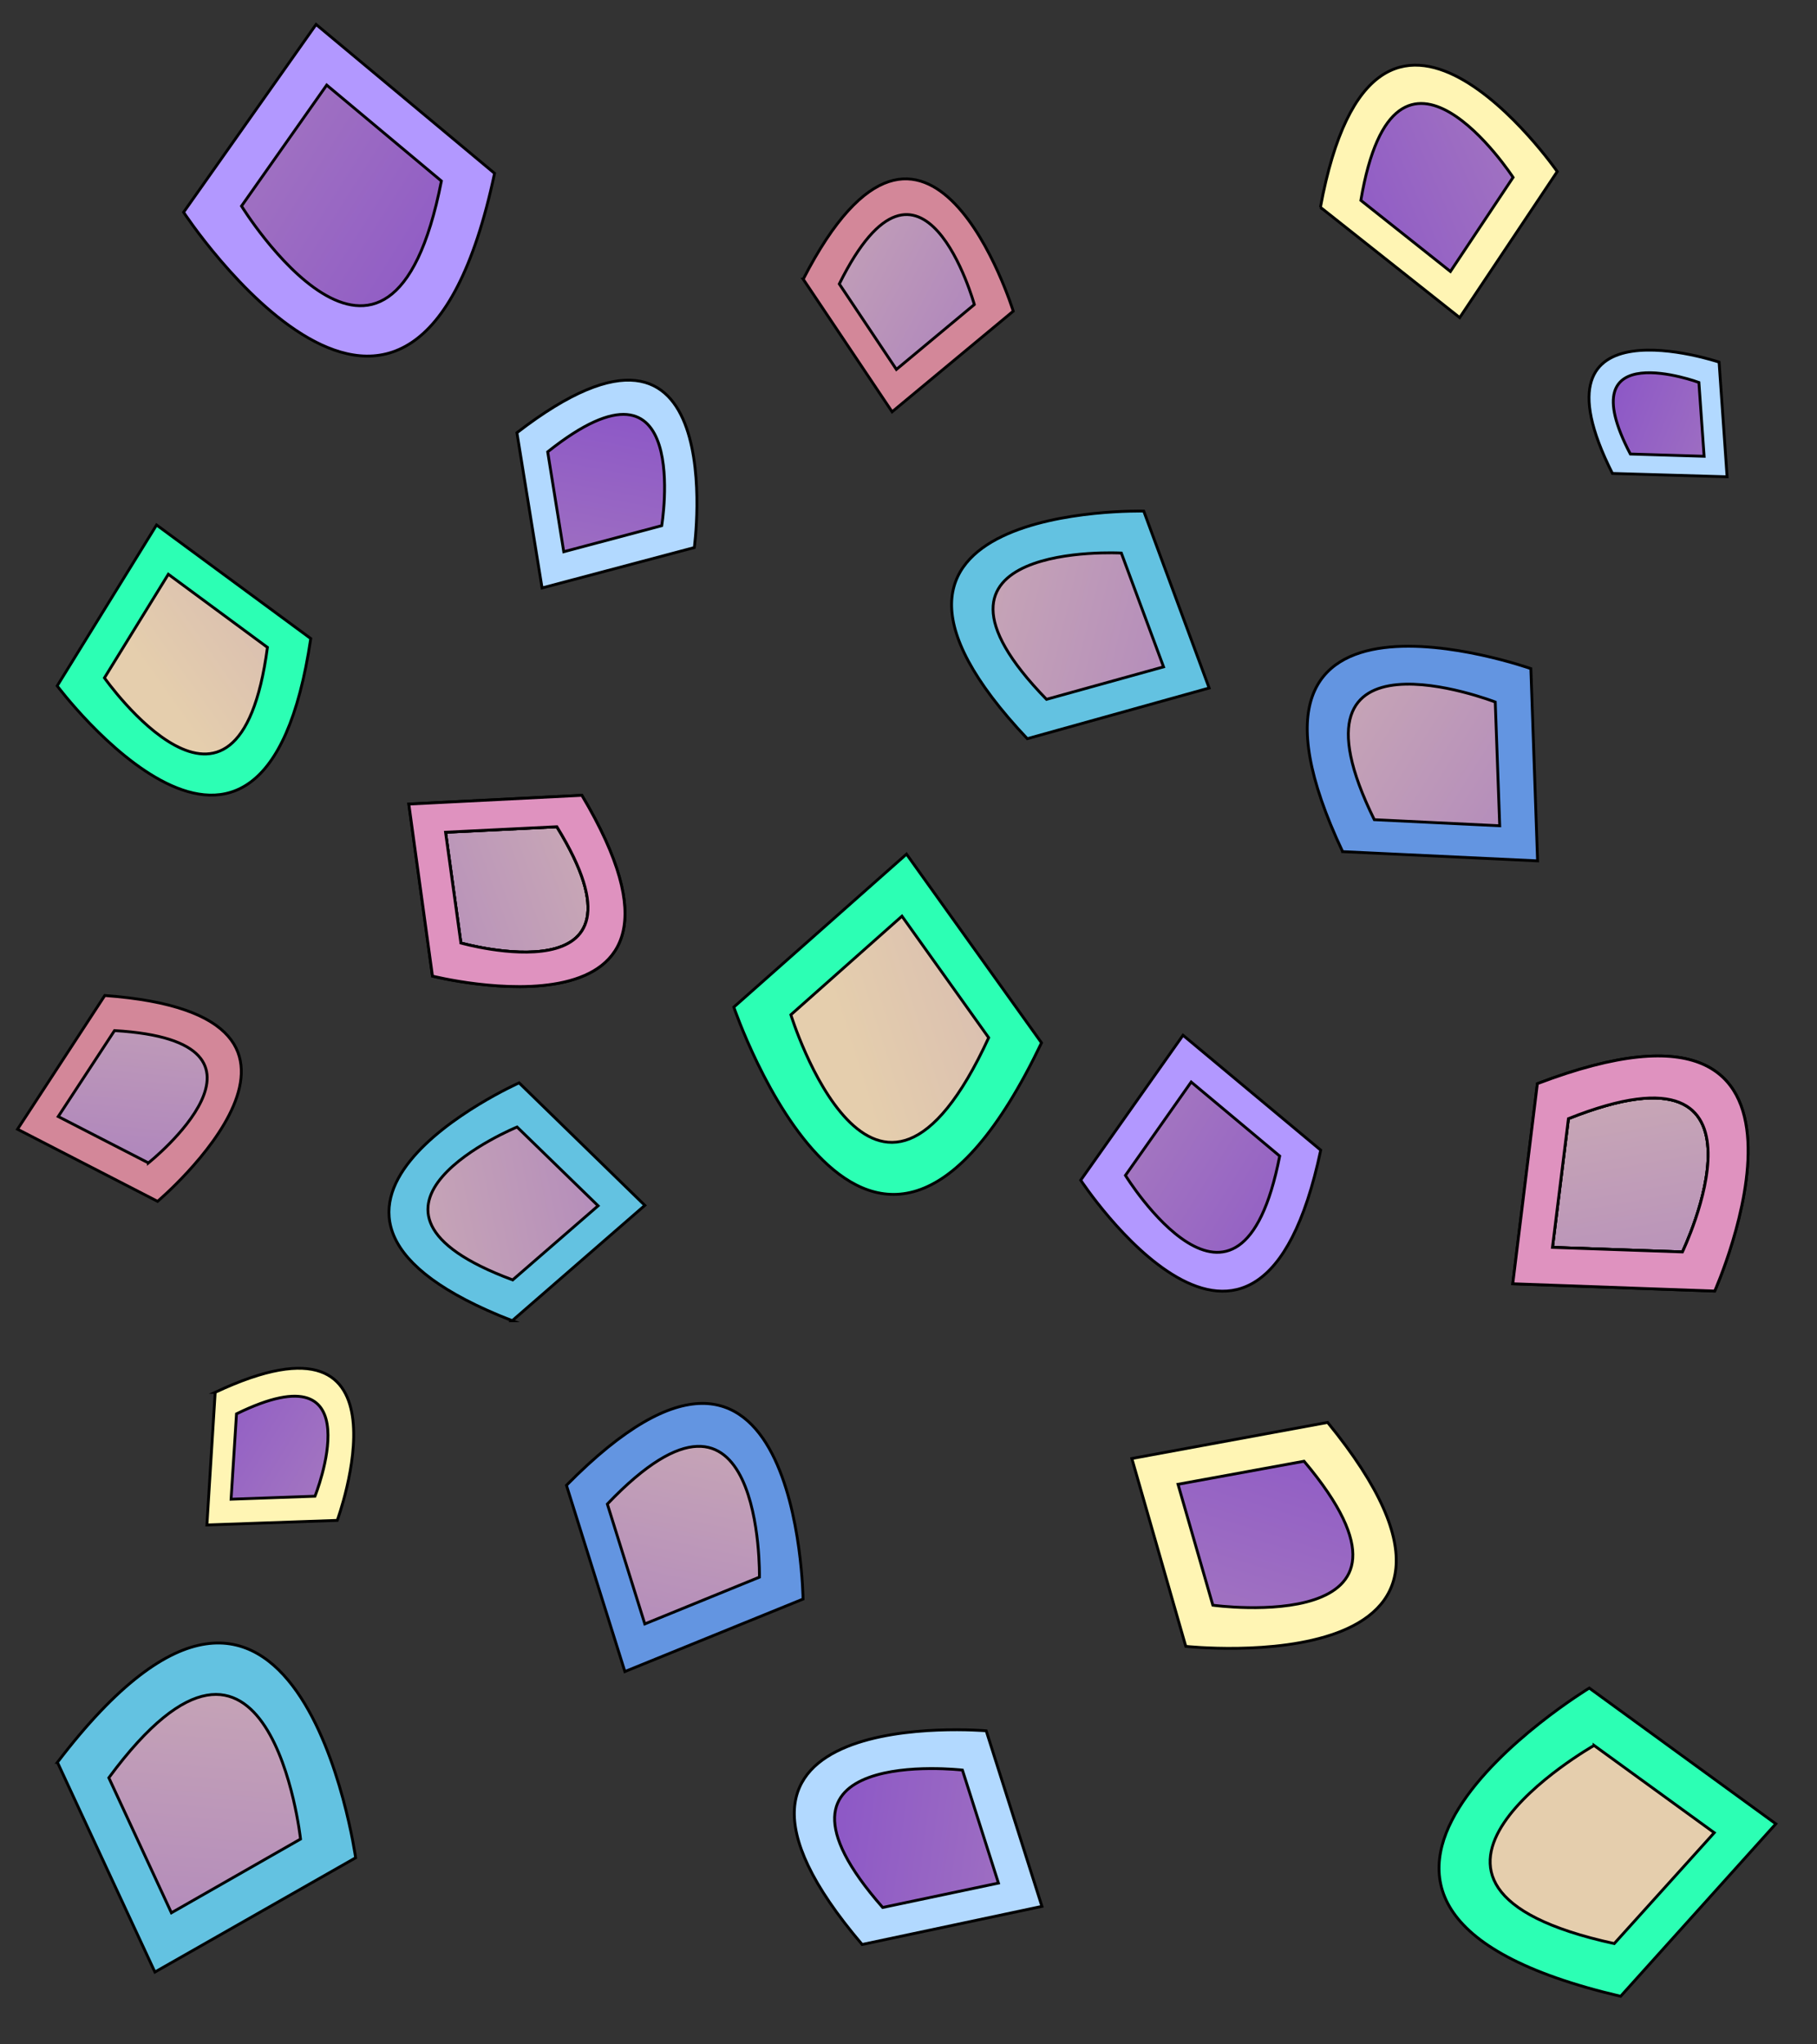 <svg height="2160" viewBox="0 0 1920 2160" width="1920" xmlns="http://www.w3.org/2000/svg" xmlns:xlink="http://www.w3.org/1999/xlink"><rect x="0" y="0" width="1920" height="2160" fill="#333333" stroke="none"/><linearGradient id="a" gradientTransform="matrix(.884 -.467 .467 .884 -453.71 927.75)" gradientUnits="userSpaceOnUse" x1="1425.16" x2="2257.86" y1="163.38" y2="1605.67"><stop offset=".16" stop-color="#e5cead"/><stop offset="1" stop-color="#7031cf"/></linearGradient><linearGradient id="b" gradientTransform="matrix(.82 .57 -.57 .82 794.26 -727.42)" x1="570.51" x2="1561.76" xlink:href="#a" y1="1731.21" y2="3448.12"/><linearGradient id="c" gradientTransform="matrix(.94 .341 -.341 .94 659.14 -414.56)" x1="1195.83" x2="2064.35" xlink:href="#a" y1="564.9" y2="2069.23"/><linearGradient id="d" gradientTransform="matrix(-.611 .792 -.792 -.611 4315.24 722.82)" x1="2425.44" x2="3218.96" xlink:href="#a" y1="893.51" y2="2267.92"/><linearGradient id="e" gradientTransform="matrix(-.09 -1 1 -.09 -343.14 1844.83)" x1="936.71" x2="1761.22" xlink:href="#a" y1="375.27" y2="1803.35"/><linearGradient id="f" gradientTransform="matrix(.853 -.522 .522 .853 -1081.99 -445.47)" x1="1018.42" x2="1699.32" xlink:href="#a" y1="1142.68" y2="2322.04"/><linearGradient id="g" gradientTransform="matrix(-.681 -.732 .732 -.681 1300.19 4292.84)" x1="1335.65" x2="2182.53" xlink:href="#a" y1="806.88" y2="2273.72"/><linearGradient id="h" gradientTransform="matrix(-.09 -1 1 -.09 -343.14 1844.83)" x1="938.98" x2="1763.49" xlink:href="#a" y1="373.95" y2="1802.03"/><linearGradient id="i" x1="1506.21" x2="2497.93" xlink:href="#a" y1="1634.6" y2="3352.31"/><linearGradient id="j" x1="1509.08" x2="2500.79" xlink:href="#a" y1="1632.96" y2="3350.65"/><linearGradient id="k" gradientTransform="matrix(.215 -.977 .977 .215 -318.49 1764.47)" x1="746.21" x2="1737.93" xlink:href="#a" y1="768.6" y2="2486.31"/><linearGradient id="l" gradientTransform="matrix(.215 -.977 .977 .215 -318.49 1764.47)" x1="749.08" x2="1740.79" xlink:href="#a" y1="766.96" y2="2484.65"/><linearGradient id="m" gradientTransform="matrix(.853 -.522 .522 .853 -1081.99 -445.47)" x1="1015.85" x2="1696.58" xlink:href="#a" y1="1144.38" y2="2323.43"/><linearGradient id="n" gradientTransform="matrix(.81 .58 -.58 .81 2627.98 -1143.21)" x1="-1017.25" x2="-336.35" xlink:href="#a" y1="2751.24" y2="3930.59"/><linearGradient id="o" gradientTransform="matrix(.391 .92 -.92 .391 2641.39 26.81)" x1="-268.78" x2="420.1" xlink:href="#a" y1="2161.75" y2="3354.94"/><linearGradient id="p" x1="1426.65" x2="2259.39" xlink:href="#a" y1="162.46" y2="1604.82"/><linearGradient id="q" gradientTransform="matrix(.743 .669 -.669 .743 213.35 -536.77)" x1="1452.32" x2="2285.03" xlink:href="#a" y1="620.21" y2="2062.5"/><linearGradient id="r" gradientTransform="matrix(.344 .939 -.939 .344 1240.57 -430.11)" x1="1394.38" x2="2200.91" xlink:href="#a" y1="568.35" y2="1965.31"/><linearGradient id="s" gradientTransform="matrix(.692 -.722 .722 .692 -289.02 782.5)" x1="716.84" x2="1526.13" xlink:href="#a" y1="321.79" y2="1723.5"/><linearGradient id="t" gradientTransform="matrix(.32 -.95 .95 .32 -1117.87 1476.34)" x1="379.66" x2="1132.93" xlink:href="#a" y1="926.71" y2="2231.41"/><linearGradient id="u" gradientTransform="matrix(.94 .341 -.341 .94 659.14 -414.56)" x1="1193.78" x2="2062.53" xlink:href="#a" y1="565.94" y2="2070.66"/><linearGradient id="v" gradientTransform="matrix(-.174 .985 -.985 -.174 2085.31 448.5)" x1="432.81" x2="1179.19" xlink:href="#a" y1="887.86" y2="2180.62"/><linearGradient id="w" gradientTransform="matrix(.172 .985 -.985 .172 1563.63 -129.58)" x1="523.64" x2="1342.98" xlink:href="#a" y1="594.69" y2="2013.82"/><linearGradient id="x" gradientTransform="matrix(-.681 -.732 .732 -.681 1300.19 4292.84)" x1="1339.01" x2="2185.9" xlink:href="#a" y1="804.93" y2="2271.78"/><linearGradient id="y" gradientTransform="matrix(-.88 .48 -.48 -.88 3569.56 1202.8)" x1="2629.67" x2="3194.86" xlink:href="#a" y1="601.51" y2="1580.46"/><linearGradient id="z" gradientTransform="matrix(.242 -.97 .97 .242 -910.3 1425.9)" x1="-215.46" x2="349.57" xlink:href="#a" y1="501.72" y2="1480.39"/><linearGradient id="A" gradientTransform="matrix(-.11 .99 -.99 -.11 1472.26 -2479.16)" x1="2112.83" x2="2878.79" xlink:href="#a" y1="-1278.12" y2="48.57"/><linearGradient id="B" gradientTransform="matrix(-.11 .99 -.99 -.11 1472.26 -2479.16)" x1="2115.81" x2="2881.78" xlink:href="#a" y1="-1279.85" y2="46.84"/><linearGradient id="C" gradientTransform="matrix(-.611 .792 -.792 -.611 4315.24 722.82)" x1="2424.24" x2="3217.69" xlink:href="#a" y1="894.26" y2="2268.56"/><linearGradient id="D" gradientTransform="matrix(-.76 -.65 .65 -.76 241.79 4392.37)" x1="1713.77" x2="2392.31" xlink:href="#a" y1="2348.22" y2="3523.49"/><linearGradient id="E" gradientTransform="matrix(-.048 .999 -.999 -.048 1172.04 117.04)" x1="-33.48" x2="588.82" xlink:href="#a" y1="-276.57" y2="801.28"/><linearGradient id="F" gradientTransform="matrix(-.78 .626 -.626 -.78 4348.3 1316.42)" x1="1110.96" x2="1606.02" xlink:href="#a" y1="1674.17" y2="2531.64"/><linearGradient id="G" gradientTransform="matrix(.972 .236 -.236 .972 325.07 -403.29)" x1="1258.52" x2="1712.55" xlink:href="#a" y1="-92.84" y2="693.56"/><linearGradient id="H" x1="-365.74" x2="626.9" xlink:href="#a" y1="-1053.98" y2="665.32"/><linearGradient id="I" x1="-367.33" x2="625.38" xlink:href="#a" y1="-1053.12" y2="666.29"/><linearGradient id="J" x1="710.02" x2="1476.09" xlink:href="#a" y1="260.46" y2="1587.34"/><linearGradient id="K" x1="708.79" x2="1474.92" xlink:href="#a" y1="261.12" y2="1588.09"/><g stroke="#000" stroke-miterlimit="10"><path d="m1452.2 866.05 132.54 6.44-4.74-130.76s-233.43-90.37-127.8 124.32z" fill="url(#a)"/><path d="m115.18 1878.45 66.12 142.65 136.45-77.89s-32.38-295.39-202.57-64.76z" fill="url(#b)"/><path d="m1777.8 1322.76s112.53-233.74-120.47-140.84l-16.87 136z" fill="url(#c)" stroke-width="3"/><path d="m932.73 2015.37 122.32-25.77-38.05-119.39s-235.87-27.45-84.27 145.16z" fill="url(#d)"/><path d="m110.37 716.22s141.32 200.78 172.22-32.22l-104.73-77.3z" fill="url(#e)"/><path d="m886.88 300 60.33 90.24 82.34-68.54s-55.11-198.47-142.67-21.7z" fill="url(#f)"/><path d="m1378 1543.89-133.16 24.35 36.76 127.76s253.98 35 96.4-152.11z" fill="url(#g)"/><path d="m165.44 554.67-105 170s217.38 290.37 267.93-50zm-55.07 161.55 67.49-109.48 104.73 77.26c-30.9 233-172.22 32.22-172.22 32.22z" fill="url(#h)"/><path d="m165.44 554.67-105 170s217.38 290.37 267.93-50zm-55.07 161.55 67.49-109.48 104.73 77.26c-30.9 233-172.22 32.22-172.22 32.22z" fill="#2cffb4" stroke-width="3"/><path d="m1684.43 1844.19s-260.75 147.93 21.33 209.33l105.67-117.12z" fill="url(#i)"/><path d="m1876.5 1927-197.12-143.45s-378.38 229.45 33.11 325.66zm-192.07-82.82 127 92.21-105.67 117.12c-282.08-61.39-21.33-209.32-21.33-209.32z" fill="url(#j)"/><path d="m1876.5 1927-197.12-143.45s-378.38 229.45 33.11 325.66zm-192.07-82.82 127 92.21-105.67 117.12c-282.08-61.39-21.33-209.32-21.33-209.32z" fill="#2cffb4" stroke-width="3"/><path d="m835.71 1072.18s88.36 286.47 209 24.21l-91.63-128.39z" fill="url(#k)"/><path d="m957.91 902.43-182.5 161.64s142.67 418.93 325.15 37.74zm-122.2 169.75 117.37-104.18 91.64 128.39c-120.65 262.26-209.01-24.21-209.01-24.21z" fill="url(#l)"/><path d="m957.91 902.43-182.5 161.64s142.67 418.93 325.15 37.74zm-122.2 169.75 117.37-104.18 91.64 128.39c-120.65 262.26-209.01-24.21-209.01-24.21z" fill="#2cffb4" stroke-width="3"/><path d="m848.75 295 93.92 140.1 128-106.33s-89.78-290.63-221.92-33.77zm180.8 26.78-82.34 68.54-60.33-90.32c87.56-176.77 142.67 21.74 142.67 21.74z" fill="url(#m)"/><path d="m848.75 295 93.92 140.1 128-106.33s-89.78-290.63-221.92-33.77zm180.8 26.78-82.34 68.54-60.33-90.32c87.56-176.77 142.67 21.74 142.67 21.74z" fill="#d38799" stroke-width="3"/><path d="m121 1088.9-59.44 90.83 95.29 49s161.15-128.43-35.85-139.83z" fill="url(#n)"/><path d="m110.73 1051.82-92.22 141.27 148 76.21s232.27-196.37-55.78-217.48zm46.1 176.87-95.29-49 59.46-90.79c197 11.4 35.83 139.79 35.83 139.79z" fill="url(#o)"/><path d="m110.73 1051.82-92.22 141.27 148 76.21s232.27-196.37-55.78-217.48zm46.1 176.87-95.29-49 59.46-90.79c197 11.4 35.83 139.79 35.83 139.79z" fill="#d38799" stroke-width="3"/><path d="m1418.74 899.81 206 9.76-7.1-203.12s-348.64-123.36-198.9 193.36zm166-27.32-132.54-6.44c-105.63-214.69 127.8-124.32 127.8-124.32z" fill="url(#p)"/><path d="m1418.74 899.81 206 9.76-7.1-203.12s-348.64-123.36-198.9 193.36zm166-27.32-132.54-6.44c-105.63-214.69 127.8-124.32 127.8-124.32z" fill="#6395e1" stroke-width="3"/><path d="m641.78 1589.13 39.58 126.65 121.14-49.43s4.5-250.29-160.72-77.22z" fill="url(#q)"/><path d="m598.57 1569.33 61.73 196.77 188.28-76.58s-4.18-369.77-250.01-120.19zm82.79 146.45-39.58-126.65c165.22-173.07 160.72 77.22 160.72 77.22z" fill="url(#r)"/><path d="m598.57 1569.33 61.73 196.77 188.28-76.58s-4.18-369.77-250.01-120.19zm82.79 146.45-39.58-126.65c165.22-173.07 160.72 77.22 160.72 77.22z" fill="#6395e1" stroke-width="3"/><path d="m60.69 1862 103 221.6 212.11-120.75s-60.71-434.62-315.11-100.85zm120.43 159-66.12-142.68c170.18-230.63 202.57 64.76 202.57 64.76z" fill="#63c2e1" stroke-width="3"/><path d="m1106 738.76 123.7-34.31-44.7-120.26s-242.21-13.14-79 154.57z" fill="url(#s)"/><path d="m1085.51 780.48 192.19-53.54-69.13-186.94s-358.17-8.78-123.06 240.48zm144-75.9-123.69 34.31c-163.18-167.71 79.07-154.57 79.07-154.57z" fill="#63c2e1" stroke-width="3"/><path d="m541.78 1352.17 90.22-78.31-85.6-83.23s-208.84 85.84-4.62 161.54z" fill="url(#t)"/><g stroke-width="3"><path d="m541.27 1395.42 140.12-121.87-132.85-129.44s-304.54 135.83-7.27 251.31zm90.73-121.42-90.24 78.31c-204.23-75.7 4.63-161.54 4.63-161.54z" fill="#63c2e1"/><path d="m1811.89 1364.1s155.88-349.9-187.36-219.14l-26 211.43zm-34.09-41.34-137.34-4.82 16.87-136c233-92.94 120.47 140.82 120.47 140.82z" fill="url(#u)"/><path d="m1811.89 1364.1s155.88-349.9-187.36-219.14l-26 211.43zm-34.09-41.34-137.34-4.82 16.87-136c233-92.94 120.47 140.82 120.47 140.82z" fill="#df92bf"/><path d="m487 996.34s214.5 60.74 101.44-122.79l-117.64 5.81z" fill="url(#v)"/><path d="m457 1031.31s319.24 80.28 157.85-191l-182.85 9.25zm30-35-16.2-117 117.64-5.81c113.03 183.58-101.44 122.84-101.44 122.84z" fill="url(#w)"/><path d="m457 1031.31s319.24 80.28 157.85-191l-182.85 9.25zm30-35-16.2-117 117.64-5.81c113.03 183.58-101.44 122.84-101.44 122.84z" fill="#df92bf"/></g><path d="m1402.89 1502.88-206.89 38.12 57 198.49s376.35 40.77 149.89-236.61zm-158.09 65.36 133.2-24.35c157.58 187.11-96.4 152.11-96.4 152.11z" fill="url(#x)"/><path d="m1402.89 1502.88-206.89 38.12 57 198.49s376.35 40.77 149.89-236.61zm-158.09 65.36 133.2-24.35c157.58 187.11-96.4 152.11-96.4 152.11z" fill="#fff5b4" stroke-width="3"/><path d="m249.91 1493.86-5.73 90.14 88.66-3.21s63.66-158.79-82.93-86.93z" fill="url(#y)"/><path d="m227.38 1471.09-8.75 140.14 137.74-4.84s87.19-237.16-128.99-135.3zm16.8 112.91 5.73-90.16c146.59-71.87 82.93 87 82.93 87z" fill="url(#z)"/><path d="m227.38 1471.09-8.75 140.14 137.74-4.84s87.19-237.16-128.99-135.3zm16.8 112.91 5.73-90.16c146.59-71.87 82.93 87 82.93 87z" fill="#fff5b4" stroke-width="3"/><path d="m1438 211.7 94.61 75.1 66.25-99.39s-124.46-190.88-160.86 24.29z" fill="url(#A)"/><path d="m1395.28 219 147.17 116.57 103.07-154.3s-192.08-276.49-250.24 37.73zm137.36 67.85-94.64-75.15c36.37-215.17 160.86-24.29 160.86-24.29z" fill="url(#B)"/><path d="m1395.28 219 147.17 116.57 103.07-154.3s-192.08-276.49-250.24 37.73zm137.36 67.85-94.64-75.15c36.37-215.17 160.86-24.29 160.86-24.29z" fill="#fff5b4" stroke-width="3"/><path d="m1042.12 1828.7s-349.21-30.3-131.12 225.78l190-40.27zm-109.39 186.67c-151.6-172.61 84.26-145.16 84.26-145.16l38.06 119.39z" fill="url(#C)"/><path d="m1042.12 1828.7s-349.21-30.3-131.12 225.78l190-40.27zm-109.39 186.67c-151.6-172.61 84.26-145.16 84.26-145.16l38.06 119.39z" fill="#b2d9ff" stroke-width="3"/><path d="m578.74 477.4 17 105.54 103.53-27.58s33.16-200.36-120.53-77.96z" fill="url(#D)"/><path d="m733.67 578.54s40.29-297-187.44-121.33l26.56 164zm-154.93-101.14c153.69-122.36 120.5 78 120.5 78l-103.53 27.54z" fill="url(#E)"/><path d="m733.67 578.54s40.29-297-187.44-121.33l26.56 164zm-154.93-101.14c153.69-122.36 120.5 78 120.5 78l-103.53 27.54z" fill="#b2d9ff" stroke-width="3"/><path d="m1722.76 479.7 78 2.36-5.51-78s-139.02-51.31-72.49 75.64z" fill="url(#F)"/><path d="m1816.54 382.61s-207.27-69.73-112.72 117.61l121.18 3.53zm-93.78 97.09c-66.53-126.95 72.44-75.61 72.44-75.61l5.51 78z" fill="url(#G)"/><path d="m1816.54 382.61s-207.27-69.73-112.72 117.61l121.18 3.53zm-93.78 97.09c-66.53-126.95 72.44-75.61 72.44-75.61l5.51 78z" fill="#b2d9ff" stroke-width="3"/><path d="m466.42 191.22-121.21-101.36-90 127.83s156.38 253.76 211.21-26.47z" fill="url(#H)"/><path d="m194 224.25s241.91 367.9 328.59-41.11l-188.59-157.32zm272.42-33c-54.83 280.23-211.21 26.47-211.21 26.47l90-127.83z" fill="url(#I)"/><path d="m194 224.25s241.91 367.9 328.59-41.11l-188.59-157.32zm272.42-33c-54.83 280.23-211.21 26.47-211.21 26.47l90-127.83z" fill="#b298ff" stroke-width="3"/><path d="m1352.24 1221.45-93.54-78.22-69.46 98.65s120.69 195.84 163-20.43z" fill="url(#J)"/><path d="m1142 1246.94s186.7 283.92 253.59-31.73l-145.52-121.41zm210.24-25.49c-42.31 216.27-163 20.43-163 20.43l69.46-98.65z" fill="url(#K)"/><path d="m1142 1246.94s186.7 283.92 253.59-31.73l-145.52-121.41zm210.24-25.49c-42.31 216.27-163 20.43-163 20.43l69.46-98.65z" fill="#b298ff" stroke-width="3"/></g></svg>